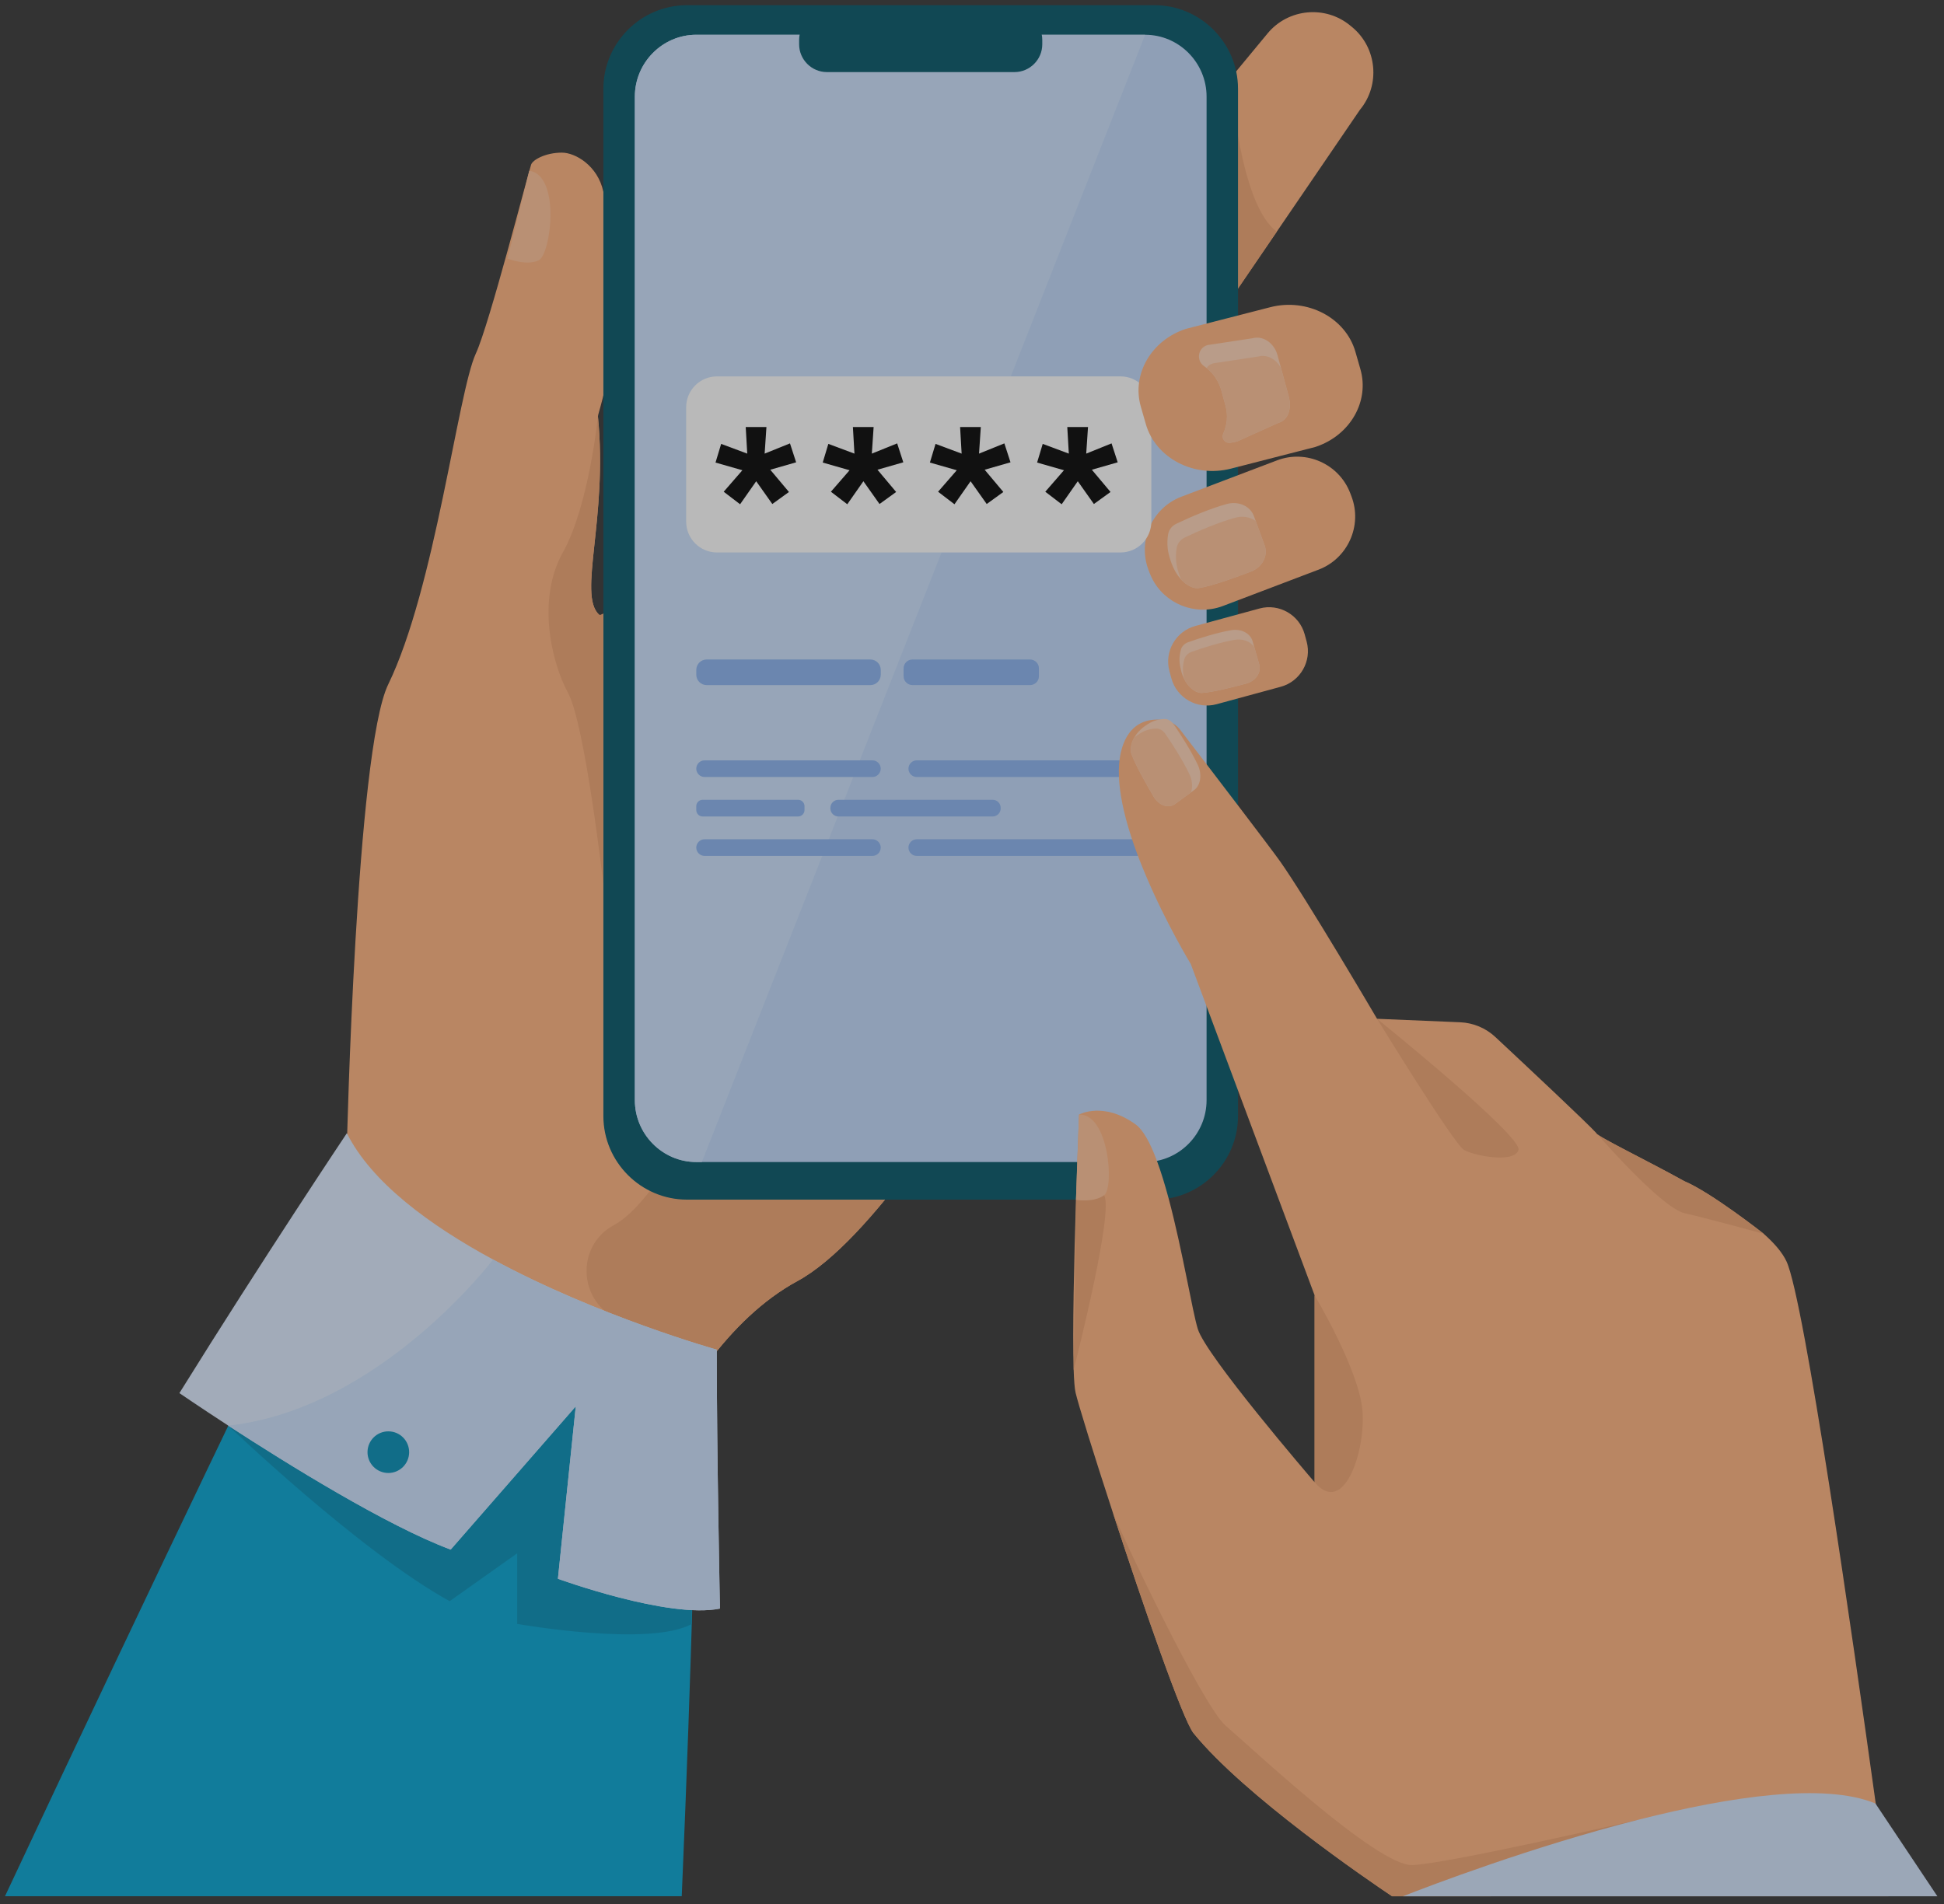 <svg width="148" height="145" viewBox="0 0 148 145" fill="none" xmlns="http://www.w3.org/2000/svg">
<rect x="0" y="0" width="148" height="145" fill="#333333" stroke="none"/>
<g opacity="0.66">
<path d="M85.678 61.599C85.678 61.599 77.814 77.33 69.826 88.189C66.648 92.511 63.45 96.061 60.721 97.541C58.049 98.99 55.787 101.241 53.915 103.735C49.068 110.193 46.831 118.278 46.831 118.278L26.406 87.376C26.406 87.376 27.103 57.17 29.555 52.117C33.13 44.754 34.856 29.876 36.229 26.914C37.248 24.717 40.157 13.367 40.436 12.533C40.557 12.173 41.525 11.622 42.782 11.623C43.791 11.623 45.504 12.598 45.936 14.602C48.121 24.73 45.491 31.41 45.522 31.707C46.292 39.49 43.976 45.268 45.6 46.798C45.661 46.854 45.773 46.827 45.932 46.726C48.748 44.919 66.225 19.439 68.377 18.889C70.65 18.308 85.678 61.599 85.678 61.599Z" fill="#FFB27D"/>
<path d="M52.977 112.161C52.977 112.161 52.698 125.894 51.902 144.388H0.38C12.157 119.274 22.395 98.136 22.395 98.136C22.395 98.136 51.731 99.033 52.977 112.161Z" fill="#00A2D1"/>
<path d="M103.536 8.358L97.21 17.631L91.004 26.731C90.625 27.187 90.188 27.346 89.714 27.301C88.225 27.159 86.382 25.011 84.945 23.822L84.8 23.702C82.906 22.135 82.638 19.304 84.205 17.411L93.692 5.943V5.943L96.506 2.541C98.073 0.648 100.903 0.38 102.796 1.947L102.942 2.067C104.836 3.633 105.103 6.464 103.536 8.358Z" fill="#FFB27D"/>
<path d="M97.211 17.631L91.005 26.731C90.626 27.187 90.188 27.346 89.714 27.301L93.693 5.943C93.7 6.063 94.377 15.645 97.211 17.631Z" fill="#EFA26F"/>
<path d="M69.826 88.188C66.648 92.51 63.45 96.06 60.72 97.541C58.049 98.989 55.787 101.24 53.915 103.734C51.762 102.73 49.308 101.554 46.91 100.387C43.989 98.968 43.877 94.82 46.739 93.284C46.766 93.269 46.794 93.253 46.821 93.239C49.501 91.704 52.249 86.289 52.249 86.289L69.826 88.188Z" fill="#EFA26F"/>
<path d="M40.294 13.002L38.639 19.684C38.639 19.684 40.086 20.276 41.015 19.816C41.944 19.356 42.702 13.362 40.294 13.002Z" fill="#FFC197"/>
<path d="M87.888 91.346H52.301C48.8 91.346 45.936 88.482 45.936 84.981V6.758C45.936 3.258 48.8 0.394 52.301 0.394H87.888C91.388 0.394 94.252 3.258 94.252 6.758V84.981C94.253 88.482 91.388 91.346 87.888 91.346Z" fill="#005365"/>
<path d="M91.859 7.36V83.77C91.859 86.362 89.753 88.483 87.18 88.483H53.009C50.437 88.483 48.332 86.362 48.332 83.77V7.36C48.332 4.768 50.437 2.647 53.009 2.647H87.18C89.753 2.647 91.859 4.768 91.859 7.36Z" fill="#C0D8FB"/>
<path d="M87.18 2.647L53.432 88.483H53.009C50.437 88.483 48.332 86.362 48.332 83.77V7.36C48.332 4.768 50.437 2.647 53.009 2.647H87.18Z" fill="#CBE1FD"/>
<path d="M77.235 5.489H62.954C61.791 5.489 60.839 4.537 60.839 3.374V3.042C60.839 1.879 61.791 0.927 62.954 0.927H77.235C78.398 0.927 79.35 1.879 79.35 3.042V3.374C79.35 4.537 78.399 5.489 77.235 5.489Z" fill="#005365"/>
<path d="M66.266 52.166H53.796C53.364 52.166 53.01 51.812 53.01 51.38V51.004C53.01 50.572 53.364 50.218 53.796 50.218H66.266C66.698 50.218 67.052 50.572 67.052 51.004V51.38C67.052 51.812 66.698 52.166 66.266 52.166Z" fill="#88B2F0"/>
<path d="M66.417 59.166H53.643C53.294 59.166 53.008 58.88 53.008 58.531C53.008 58.182 53.294 57.896 53.643 57.896H66.417C66.766 57.896 67.052 58.182 67.052 58.531C67.052 58.88 66.766 59.166 66.417 59.166Z" fill="#88B2F0"/>
<path d="M60.762 62.17H53.494C53.227 62.17 53.008 61.952 53.008 61.684V61.386C53.008 61.119 53.227 60.9 53.494 60.9H60.762C61.03 60.9 61.248 61.119 61.248 61.386V61.684C61.248 61.952 61.029 62.17 60.762 62.17Z" fill="#88B2F0"/>
<path d="M75.574 62.17H63.83C63.495 62.17 63.219 61.896 63.219 61.56V61.51C63.219 61.175 63.494 60.9 63.83 60.9H75.574C75.909 60.9 76.184 61.174 76.184 61.51V61.56C76.184 61.896 75.91 62.17 75.574 62.17Z" fill="#88B2F0"/>
<path d="M86.546 59.166H69.797C69.448 59.166 69.162 58.88 69.162 58.531C69.162 58.182 69.448 57.896 69.797 57.896H86.546C86.895 57.896 87.181 58.182 87.181 58.531C87.181 58.88 86.895 59.166 86.546 59.166Z" fill="#88B2F0"/>
<path d="M66.417 65.175H53.643C53.294 65.175 53.008 64.889 53.008 64.54C53.008 64.191 53.294 63.905 53.643 63.905H66.417C66.766 63.905 67.052 64.191 67.052 64.54C67.052 64.889 66.766 65.175 66.417 65.175Z" fill="#88B2F0"/>
<path d="M86.546 65.175H69.797C69.448 65.175 69.162 64.889 69.162 64.54C69.162 64.191 69.448 63.905 69.797 63.905H86.546C86.895 63.905 87.181 64.191 87.181 64.54C87.181 64.889 86.895 65.175 86.546 65.175Z" fill="#88B2F0"/>
<path d="M78.422 52.166H69.465C69.095 52.166 68.792 51.863 68.792 51.492V50.892C68.792 50.521 69.095 50.218 69.465 50.218H78.422C78.793 50.218 79.096 50.521 79.096 50.892V51.492C79.096 51.863 78.793 52.166 78.422 52.166Z" fill="#88B2F0"/>
<path d="M100.387 43.375L99.444 43.733L93.101 46.144C92.952 46.201 92.802 46.248 92.651 46.286C90.551 46.832 88.317 45.712 87.529 43.64L87.436 43.396C86.592 41.175 87.719 38.667 89.939 37.822L95.853 35.575L96.282 35.412L97.226 35.054C99.447 34.209 101.954 35.336 102.798 37.558L102.891 37.802C103.735 40.024 102.609 42.531 100.387 43.375Z" fill="#FFB27D"/>
<path d="M95.237 43.521C94.178 43.922 92.262 44.634 91.237 44.781C90.947 44.822 90.413 44.665 89.914 44.119C89.615 43.792 89.329 43.325 89.117 42.68C89.017 42.376 88.934 42.074 88.9 41.761C88.86 41.396 88.871 41.031 88.934 40.669C88.993 40.343 89.215 40.047 89.54 39.89C89.54 39.889 89.543 39.889 89.544 39.887C90.634 39.367 92.103 38.733 93.391 38.379C94.282 38.133 95.183 38.526 95.465 39.305L95.597 39.669L96.278 41.533C96.559 42.309 96.102 43.195 95.237 43.521Z" fill="#FFD3B6"/>
<path d="M95.237 43.521C94.178 43.922 92.262 44.634 91.237 44.781C90.947 44.823 90.413 44.665 89.914 44.119C89.861 43.995 89.812 43.863 89.765 43.724C89.666 43.42 89.583 43.117 89.549 42.805C89.509 42.44 89.52 42.075 89.583 41.713C89.641 41.387 89.864 41.09 90.188 40.934C90.189 40.933 90.192 40.933 90.193 40.931C91.283 40.41 92.753 39.776 94.04 39.422C94.611 39.265 95.184 39.369 95.598 39.67L96.278 41.534C96.559 42.309 96.102 43.195 95.237 43.521Z" fill="#FFC197"/>
<path d="M97.51 52.293L92.618 53.624C91.132 54.029 89.585 53.144 89.18 51.657L89.03 51.104C88.625 49.617 89.51 48.071 90.997 47.666L95.889 46.334C97.375 45.93 98.922 46.815 99.327 48.301L99.478 48.855C99.881 50.341 98.996 51.888 97.51 52.293Z" fill="#FFB27D"/>
<path d="M94.865 52.053C93.966 52.293 92.342 52.717 91.491 52.763C91.181 52.78 90.561 52.518 90.156 51.704C90.057 51.507 89.972 51.279 89.906 51.014C89.847 50.775 89.802 50.536 89.797 50.296C89.791 50.011 89.827 49.732 89.906 49.459C89.977 49.212 90.182 48.999 90.459 48.9C90.461 48.9 90.462 48.9 90.464 48.898C91.396 48.569 92.647 48.175 93.731 47.986C94.479 47.855 95.189 48.215 95.364 48.831L95.49 49.272L95.867 50.595C96.04 51.206 95.598 51.858 94.865 52.053Z" fill="#FFD3B6"/>
<path d="M94.864 52.053C93.966 52.293 92.341 52.717 91.49 52.763C91.181 52.78 90.561 52.518 90.156 51.704C90.102 51.481 90.062 51.257 90.057 51.029C90.052 50.746 90.088 50.466 90.166 50.192C90.237 49.947 90.442 49.732 90.719 49.634C90.722 49.633 90.723 49.633 90.724 49.631C91.656 49.302 92.909 48.909 93.991 48.721C94.611 48.612 95.204 48.84 95.489 49.272L95.866 50.595C96.04 51.206 95.598 51.858 94.864 52.053Z" fill="#FFC197"/>
<path d="M17.38 108.555C17.38 108.555 27.449 118.198 34.235 121.921L39.374 118.276V123.653C39.374 123.653 49.48 125.44 52.668 123.653V108.99L24.283 94.76L17.38 108.555Z" fill="#008CB5"/>
<path d="M54.812 122.486C50.902 123.288 42.475 120.216 42.475 120.216L43.834 107.087L34.311 117.994C29.465 116.19 21.885 111.484 17.381 108.555C15.138 107.096 13.658 106.079 13.658 106.079C20.014 95.852 26.407 86.287 26.407 86.287C28.283 90.04 32.724 93.3 37.538 95.907C45.538 100.24 54.569 102.771 54.569 102.771C54.566 110.576 54.812 122.486 54.812 122.486Z" fill="#DCEAFF"/>
<path d="M45.937 67.357C45.937 67.357 44.538 55.145 43.247 52.764C41.956 50.382 40.864 45.613 42.849 42.069C44.835 38.525 45.521 31.707 45.521 31.707C46.291 39.491 43.975 45.268 45.6 46.798C45.661 46.855 45.772 46.827 45.932 46.726L45.937 67.357Z" fill="#EFA26F"/>
<path d="M143.769 144.394H105.984C104.172 143.179 94.762 136.761 90.868 131.976C90.043 130.961 87.025 122.223 84.706 115.127C83.258 110.695 82.082 106.903 81.883 106.033C81.814 105.73 81.768 105.129 81.74 104.316V104.308C81.642 101.406 81.776 95.811 81.915 91.366L81.916 91.346L81.918 91.287C81.925 91.092 81.931 90.9 81.937 90.709V90.702C81.938 90.683 81.938 90.664 81.939 90.645C81.964 89.873 81.989 89.145 82.012 88.483C82.07 86.829 82.12 85.585 82.14 85.098L82.148 84.871C82.148 84.871 82.149 84.871 82.15 84.87C82.21 84.837 84.028 83.867 86.457 85.617C87.043 86.04 87.585 87.061 88.08 88.394C88.396 89.245 88.692 90.223 88.969 91.253C90.03 95.214 90.791 99.95 91.198 101.218C91.853 103.267 99.578 112.278 100.061 112.838C100.068 112.848 100.077 112.857 100.084 112.866V98.635L94.252 83.031L91.858 76.624L90.655 73.405C90.655 73.405 88.809 70.375 87.261 66.73C86.583 65.135 85.963 63.423 85.578 61.795C85.486 61.407 85.408 61.024 85.346 60.648C85.346 60.647 85.346 60.647 85.346 60.647C85.118 59.271 85.103 57.995 85.419 56.956C85.983 55.105 87.254 54.757 88.231 54.795C88.332 54.798 88.43 54.807 88.524 54.818C88.619 54.829 88.714 54.847 88.805 54.872C88.977 54.917 89.139 54.986 89.29 55.074C89.292 55.074 89.292 55.075 89.293 55.076C89.543 55.222 89.759 55.423 89.927 55.669C89.927 55.669 90.751 56.745 91.858 58.193C92.585 59.145 93.436 60.258 94.252 61.331C95.706 63.242 97.056 65.025 97.427 65.547C99.434 68.372 104.836 77.576 104.836 77.576L111.16 77.841C112.162 77.883 113.116 78.282 113.848 78.967C116.097 81.067 120.945 85.611 121.54 86.287C121.54 86.509 125.308 88.321 128.218 89.934C130.3 90.813 134.255 93.931 134.255 93.931C135.074 94.654 135.698 95.375 136.015 96.063C137.371 99.014 141.048 124.679 142.807 137.367C143.373 141.445 143.74 144.183 143.769 144.394Z" fill="#FFB27D"/>
<path d="M104.836 77.576C104.836 77.576 110.694 87.14 111.47 87.571C112.245 88.002 115.261 88.605 115.605 87.571C115.951 86.536 104.836 77.576 104.836 77.576Z" fill="#EFA26F"/>
<path d="M134.284 93.957C134.274 93.948 134.265 93.94 134.255 93.931C134.255 93.931 130.3 90.813 128.218 89.934C125.546 88.452 122.152 86.804 121.614 86.372C122.234 87.081 126.598 92.019 128.276 92.389C129.751 92.715 133.099 93.63 134.284 93.957Z" fill="#EFA26F"/>
<path d="M100.085 112.866V98.635C100.085 98.635 103.465 104.29 103.724 107.391C103.983 110.493 102.319 115.514 100.085 112.866Z" fill="#EFA26F"/>
<path d="M87.818 60.644C87.324 59.797 86.439 58.26 86.135 57.4C86.049 57.157 86.059 56.671 86.358 56.152C86.537 55.842 86.819 55.519 87.245 55.232C87.445 55.096 87.648 54.976 87.868 54.896C88.124 54.803 88.391 54.752 88.664 54.749C88.912 54.746 89.169 54.89 89.345 55.145C89.346 55.145 89.347 55.147 89.348 55.148C89.935 56.003 90.677 57.167 91.182 58.221C91.531 58.948 91.421 59.788 90.912 60.158L90.674 60.332L89.457 61.221C88.95 61.589 88.221 61.337 87.818 60.644Z" fill="#FFD3B6"/>
<path d="M87.818 60.644C87.324 59.797 86.439 58.26 86.135 57.4C86.049 57.157 86.059 56.671 86.358 56.152C86.438 56.087 86.523 56.023 86.615 55.96C86.816 55.825 87.019 55.705 87.238 55.624C87.494 55.532 87.761 55.481 88.034 55.477C88.282 55.475 88.539 55.619 88.715 55.873C88.716 55.874 88.717 55.876 88.718 55.877C89.305 56.731 90.047 57.895 90.552 58.949C90.776 59.416 90.811 59.927 90.673 60.331L89.456 61.22C88.95 61.589 88.221 61.337 87.818 60.644Z" fill="#FFC197"/>
<path d="M124.785 138.55L113.498 144.394H105.984C104.172 143.179 94.762 136.76 90.868 131.976C90.044 130.961 87.025 122.222 84.706 115.127V115.124C85.014 116.066 91.487 129.852 93.33 131.419C95.173 132.985 104.849 142.109 107.522 142.016C110.111 141.927 123.892 138.755 124.746 138.559C124.76 138.557 124.772 138.553 124.785 138.55Z" fill="#EFA26F"/>
<path d="M147.496 144.394H106.803C108.844 143.593 116.652 140.61 124.746 138.559C124.76 138.557 124.772 138.553 124.785 138.55C131.737 136.792 138.893 135.726 142.779 137.325L142.807 137.367L147.496 144.394Z" fill="#D2E3FC"/>
<path d="M81.939 90.645C81.939 90.645 81.94 90.645 81.941 90.644C82.627 90.393 83.59 90.227 84.058 91.009C84.787 92.226 82.078 102.965 81.74 104.316L81.939 90.645Z" fill="#EFA26F"/>
<path d="M82.148 84.87L81.916 91.366C81.916 91.366 83.282 91.588 84.059 91.009C84.835 90.429 84.423 84.794 82.148 84.87Z" fill="#FFC197"/>
<path d="M54.812 122.486C50.902 123.288 42.475 120.216 42.475 120.216L43.834 107.087L34.311 117.994C29.464 116.19 21.884 111.484 17.38 108.555C28.921 107.297 37.538 95.908 37.538 95.908C45.538 100.241 54.568 102.772 54.568 102.772C54.566 110.576 54.812 122.486 54.812 122.486Z" fill="#CBE1FD"/>
<path d="M27.979 110.561C27.988 109.685 28.704 108.982 29.579 108.991C30.455 108.999 31.158 109.715 31.149 110.59C31.141 111.466 30.425 112.169 29.55 112.161C28.674 112.153 27.971 111.436 27.979 110.561Z" fill="#008CB5"/>
<path d="M52.239 31.008C52.239 29.711 53.29 28.66 54.587 28.66H85.304C86.6 28.66 87.652 29.711 87.652 31.008V39.72C87.652 41.017 86.6 42.068 85.304 42.068H54.587C53.29 42.068 52.239 41.017 52.239 39.72V31.008Z" fill="white"/>
<path d="M60.61 35.203L60.142 33.761L58.214 34.541L58.35 32.515H56.773L56.889 34.541L54.903 33.8L54.474 35.222L56.519 35.807L55.097 37.443L56.344 38.397L57.571 36.644L58.798 38.378L60.064 37.462L58.642 35.768L60.61 35.203Z" fill="black"/>
<path d="M68.77 35.203L68.303 33.761L66.374 34.541L66.511 32.515H64.933L65.05 34.541L63.063 33.8L62.635 35.222L64.68 35.807L63.258 37.443L64.505 38.397L65.732 36.644L66.959 38.378L68.225 37.462L66.803 35.768L68.77 35.203Z" fill="black"/>
<path d="M76.931 35.203L76.464 33.761L74.535 34.541L74.671 32.515H73.094L73.211 34.541L71.224 33.8L70.795 35.222L72.841 35.807L71.418 37.443L72.665 38.397L73.892 36.644L75.12 38.378L76.386 37.462L74.964 35.768L76.931 35.203Z" fill="black"/>
<path d="M85.092 35.203L84.624 33.761L82.696 34.541L82.832 32.515H81.254L81.371 34.541L79.384 33.8L78.956 35.222L81.001 35.807L79.579 37.443L80.826 38.397L82.053 36.644L83.28 38.378L84.546 37.462L83.124 35.768L85.092 35.203Z" fill="black"/>
<path d="M100.233 34.001C100.199 34.013 100.163 34.026 100.127 34.037L93.715 35.684C90.895 36.408 87.978 34.883 87.234 32.293L86.853 30.967C86.138 28.481 87.675 25.881 90.295 25.039L92.413 24.495L96.708 23.392C99.528 22.668 102.443 24.193 103.188 26.782L103.569 28.109C104.275 30.56 102.789 33.122 100.233 34.001Z" fill="#FFB27D"/>
<path d="M97.294 32.21L94.179 33.615C94.174 33.616 94.168 33.617 94.159 33.62C94.034 33.653 93.908 33.679 93.782 33.698C93.73 33.706 93.676 33.712 93.624 33.718C93.602 33.72 93.58 33.72 93.559 33.718C93.215 33.707 92.981 33.343 93.128 33.018C93.422 32.376 93.503 31.635 93.305 30.905L93.231 30.634C93.231 30.632 93.23 30.628 93.228 30.626L92.987 29.741C92.796 29.037 92.389 28.446 91.858 28.02C91.794 27.968 91.728 27.919 91.661 27.873C91.045 27.447 91.201 26.481 91.923 26.28C91.929 26.277 91.936 26.276 91.942 26.274L95.361 25.756C96.207 25.527 97.02 26.177 97.251 27.023L97.526 28.031L98.11 30.179C98.34 31.024 98.139 31.981 97.294 32.21Z" fill="#FFD3B6"/>
<path d="M97.294 32.211L94.179 33.615C94.174 33.616 94.168 33.617 94.159 33.62C94.086 33.634 93.858 33.672 93.559 33.718C93.216 33.707 92.981 33.343 93.129 33.018C93.423 32.377 93.503 31.635 93.305 30.905L93.231 30.634C93.231 30.632 93.231 30.629 93.229 30.626L92.987 29.742C92.796 29.037 92.389 28.447 91.858 28.02C91.968 27.859 92.133 27.731 92.348 27.671C92.354 27.669 92.362 27.668 92.368 27.665L95.787 27.148C96.499 26.954 97.188 27.385 97.526 28.03L98.111 30.179C98.341 31.025 98.139 31.981 97.294 32.211Z" fill="#FFC197"/>
</g>
</svg>
